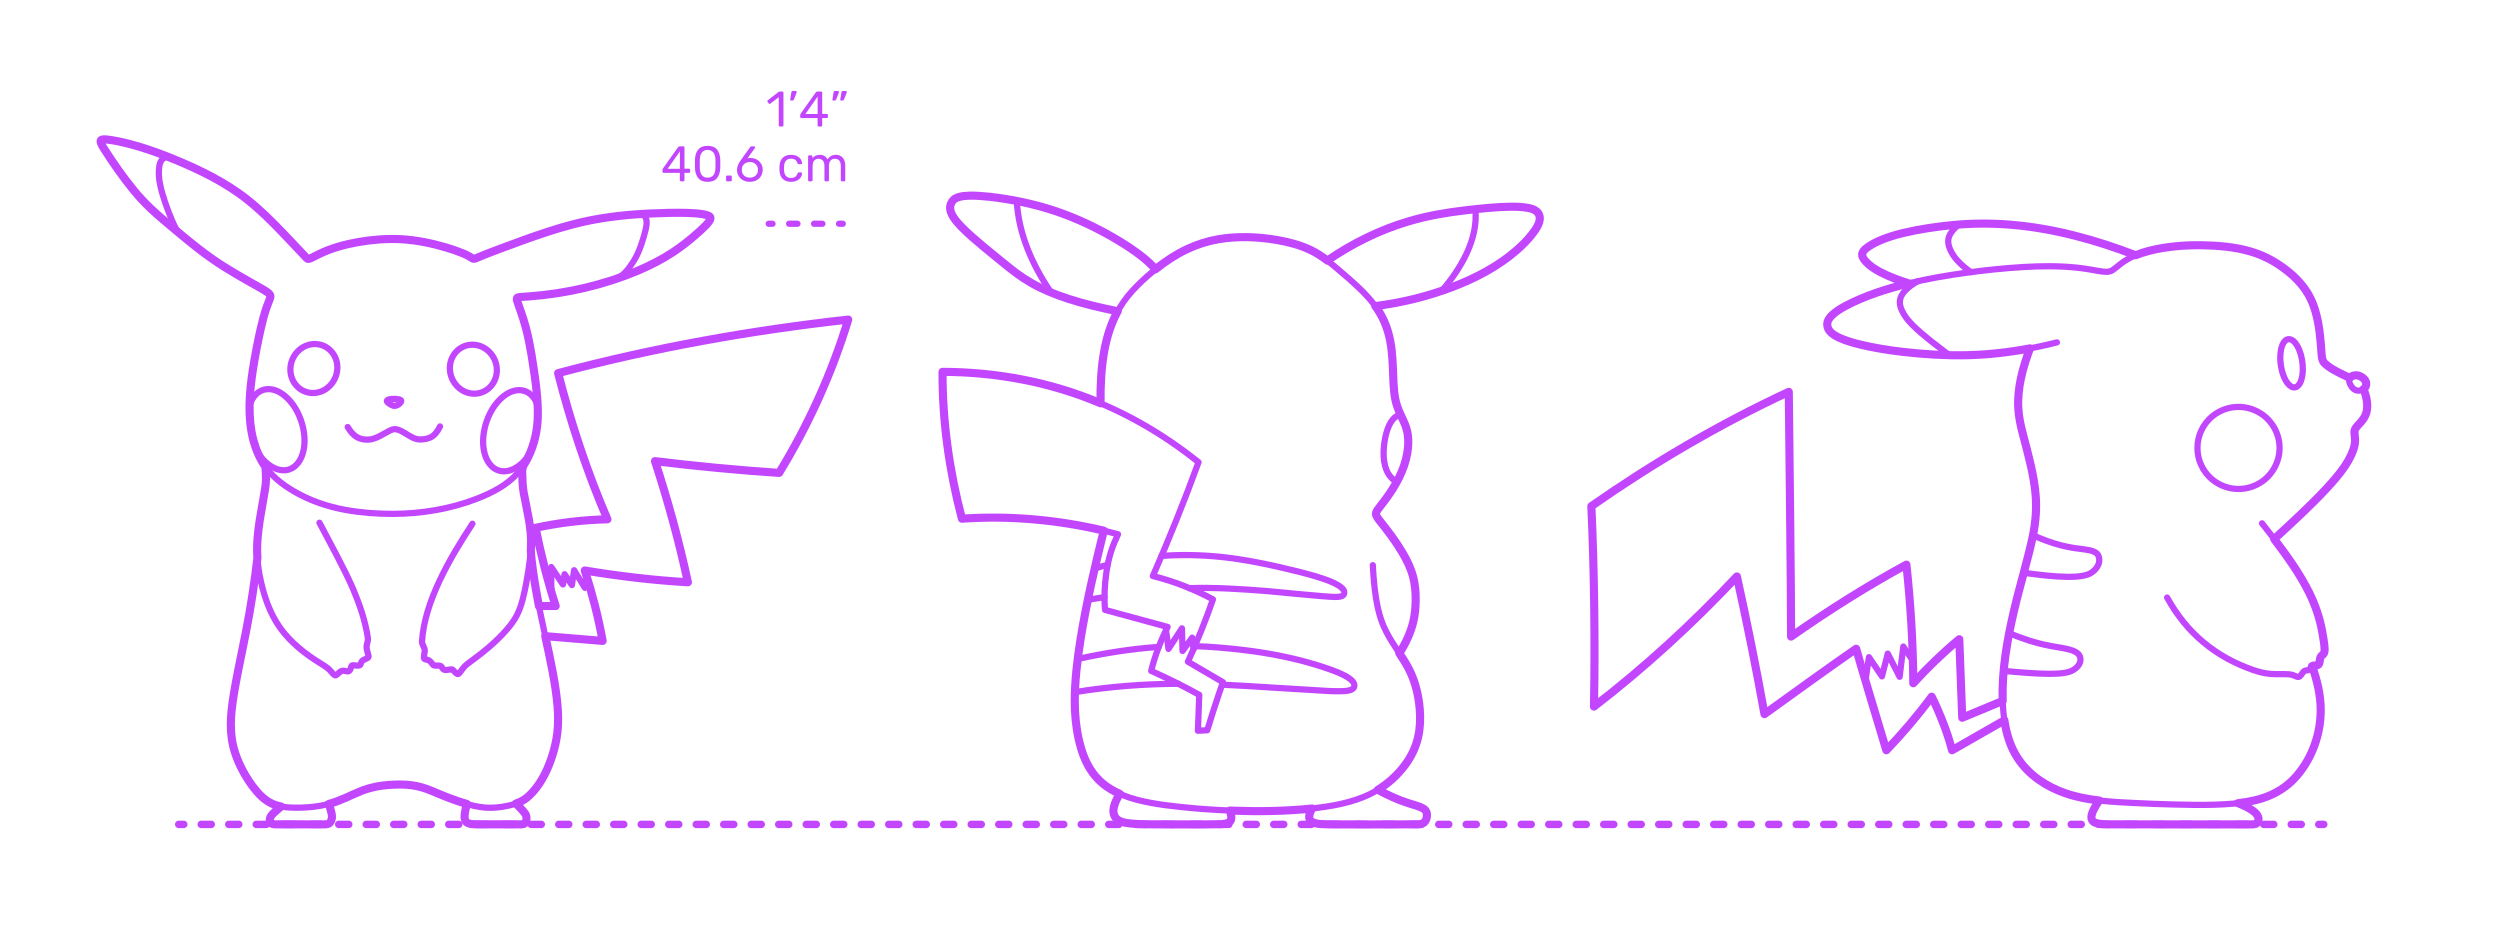 <?xml version="1.0" encoding="utf-8"?>
<!-- Generator: Adobe Illustrator 25.2.1, SVG Export Plug-In . SVG Version: 6.00 Build 0)  -->
<!DOCTYPE svg PUBLIC "-//W3C//DTD SVG 1.1//EN" "http://www.w3.org/Graphics/SVG/1.1/DTD/svg11.dtd">
<svg version="1.1" xmlns:x="http://ns.adobe.com/Extensibility/1.0/" xmlns:i="http://ns.adobe.com/AdobeIllustrator/10.0/" xmlns:graph="http://ns.adobe.com/Graphs/1.0/"
	 xmlns="http://www.w3.org/2000/svg" xmlns:xlink="http://www.w3.org/1999/xlink" x="0px" y="0px" width="1000px" height="375px"
	 viewBox="0 0 1000 375" enable-background="new 0 0 1000 375" xml:space="preserve">
<g id="FILL-BACKGROUND">
	<rect x="0" y="0" fill="#FFFFFF" width="1000" height="375"/>
</g>
<g id="N-TEXT">
</g>
<g id="N-DIMENSIONS">
	<g>
		<path fill="#C346FF" d="M311.62,50.479c-0.08-0.088-0.12-0.197-0.12-0.33V38.867l-3.36,2.58c-0.094,0.08-0.194,0.121-0.3,0.121
			c-0.12,0-0.233-0.066-0.34-0.201l-0.48-0.619c-0.067-0.094-0.1-0.187-0.1-0.28c0-0.146,0.066-0.267,0.2-0.36l4.34-3.359
			c0.146-0.094,0.32-0.141,0.52-0.141h0.94c0.133,0,0.243,0.044,0.33,0.131c0.086,0.086,0.13,0.196,0.13,0.33v13.08
			c0,0.133-0.043,0.242-0.13,0.33c-0.087,0.086-0.197,0.129-0.33,0.129h-0.98C311.807,50.607,311.7,50.564,311.62,50.479z"/>
		<path fill="#C346FF" d="M316.14,40.098c-0.054-0.072-0.074-0.176-0.06-0.31l0.44-2.8c0.053-0.387,0.24-0.58,0.56-0.58h1.28
			c0.093,0,0.17,0.033,0.23,0.1s0.09,0.146,0.09,0.24c0,0.133-0.02,0.24-0.06,0.32l-1.04,2.699c-0.067,0.146-0.14,0.258-0.22,0.33
			c-0.08,0.074-0.2,0.11-0.36,0.11h-0.62C316.272,40.208,316.192,40.172,316.14,40.098z"/>
		<path fill="#C346FF" d="M327.169,50.479c-0.087-0.088-0.13-0.197-0.13-0.33v-2.92h-6.5c-0.133,0-0.244-0.044-0.33-0.131
			c-0.087-0.086-0.13-0.196-0.13-0.33v-0.74c0-0.186,0.073-0.387,0.22-0.6l6.02-8.48c0.067-0.105,0.167-0.189,0.3-0.25
			c0.133-0.06,0.28-0.09,0.44-0.09h1.36c0.146,0,0.26,0.041,0.34,0.121c0.08,0.08,0.12,0.193,0.12,0.34v8.479h1.82
			c0.133,0,0.243,0.044,0.33,0.13c0.087,0.087,0.13,0.197,0.13,0.33v0.76c0,0.134-0.043,0.244-0.13,0.33
			c-0.087,0.087-0.197,0.131-0.33,0.131h-1.82v2.92c0,0.133-0.043,0.242-0.13,0.33c-0.087,0.086-0.197,0.129-0.33,0.129h-0.92
			C327.366,50.607,327.256,50.564,327.169,50.479z M322.16,45.588h4.9v-6.96L322.16,45.588z"/>
		<path fill="#C346FF" d="M333.029,40.088c-0.06-0.08-0.077-0.18-0.05-0.3l0.44-2.8c0.053-0.387,0.24-0.58,0.56-0.58h1.28
			c0.093,0,0.17,0.033,0.23,0.1s0.09,0.146,0.09,0.24c0,0.133-0.02,0.24-0.06,0.32l-1.04,2.699c-0.067,0.146-0.14,0.258-0.22,0.33
			c-0.08,0.074-0.2,0.11-0.36,0.11h-0.62C333.172,40.208,333.089,40.168,333.029,40.088z M336.169,40.088
			c-0.06-0.08-0.077-0.18-0.05-0.3l0.44-2.8c0.053-0.387,0.24-0.58,0.56-0.58h1.28c0.093,0,0.17,0.033,0.23,0.1
			s0.09,0.146,0.09,0.24c0,0.133-0.02,0.24-0.06,0.32l-1.04,2.699c-0.067,0.146-0.14,0.258-0.22,0.33
			c-0.08,0.074-0.2,0.11-0.36,0.11h-0.62C336.312,40.208,336.229,40.168,336.169,40.088z"/>
		<path fill="#C346FF" d="M272.07,72.4c-0.087-0.088-0.13-0.197-0.13-0.33v-2.92h-6.5c-0.133,0-0.244-0.044-0.33-0.131
			c-0.087-0.086-0.13-0.196-0.13-0.33v-0.74c0-0.186,0.073-0.387,0.22-0.6l6.02-8.48c0.067-0.105,0.167-0.189,0.3-0.25
			c0.133-0.06,0.28-0.09,0.44-0.09h1.36c0.146,0,0.26,0.041,0.34,0.121c0.08,0.08,0.12,0.193,0.12,0.34v8.479h1.82
			c0.133,0,0.243,0.044,0.33,0.13c0.087,0.087,0.13,0.197,0.13,0.33v0.76c0,0.134-0.043,0.244-0.13,0.33
			c-0.087,0.087-0.197,0.131-0.33,0.131h-1.82v2.92c0,0.133-0.043,0.242-0.13,0.33c-0.087,0.086-0.197,0.129-0.33,0.129h-0.92
			C272.267,72.529,272.156,72.486,272.07,72.4z M267.06,67.51h4.9v-6.96L267.06,67.51z"/>
		<path fill="#C346FF" d="M279.27,71.22c-0.793-1.007-1.217-2.323-1.27-3.95l-0.02-1.72l0.02-1.78c0.04-1.613,0.463-2.923,1.27-3.93
			s2.063-1.51,3.77-1.51c1.72,0,2.983,0.503,3.79,1.51s1.23,2.316,1.27,3.93c0.013,0.373,0.02,0.967,0.02,1.78
			c0,0.786-0.007,1.36-0.02,1.72c-0.053,1.627-0.477,2.943-1.27,3.95s-2.057,1.511-3.79,1.511
			C281.32,72.73,280.063,72.227,279.27,71.22z M285.36,70.05c0.52-0.681,0.793-1.64,0.82-2.88c0.013-0.387,0.02-0.939,0.02-1.66
			c0-0.732-0.007-1.279-0.02-1.641c-0.027-1.227-0.303-2.183-0.83-2.869c-0.527-0.688-1.297-1.03-2.31-1.03s-1.78,0.343-2.3,1.03
			c-0.52,0.687-0.793,1.643-0.82,2.869l-0.02,1.641l0.02,1.66c0.026,1.24,0.3,2.199,0.82,2.88s1.287,1.021,2.3,1.021
			C284.066,71.07,284.84,70.73,285.36,70.05z"/>
		<path fill="#C346FF" d="M290.55,72.4c-0.087-0.088-0.13-0.197-0.13-0.33v-1.381c0-0.133,0.043-0.246,0.13-0.34
			c0.086-0.093,0.196-0.14,0.33-0.14h1.38c0.133,0,0.243,0.047,0.33,0.14c0.087,0.094,0.13,0.207,0.13,0.34v1.381
			c0,0.133-0.043,0.242-0.13,0.33c-0.086,0.086-0.197,0.129-0.33,0.129h-1.38C290.747,72.529,290.637,72.486,290.55,72.4z"/>
		<path fill="#C346FF" d="M297.19,72.08c-0.78-0.434-1.374-1.018-1.78-1.75c-0.407-0.733-0.61-1.533-0.61-2.4
			c0-1.146,0.46-2.373,1.38-3.68l3.82-5.32c0.013-0.014,0.05-0.061,0.11-0.141c0.06-0.079,0.137-0.143,0.23-0.189
			s0.2-0.07,0.32-0.07h0.98c0.12,0,0.217,0.044,0.29,0.131c0.073,0.086,0.11,0.189,0.11,0.31c0,0.067-0.034,0.153-0.1,0.261
			l-2.92,4.079c0.346-0.079,0.733-0.12,1.16-0.12c0.973,0,1.83,0.217,2.57,0.65c0.74,0.434,1.313,1.007,1.72,1.72
			c0.407,0.714,0.61,1.497,0.61,2.351s-0.203,1.649-0.61,2.39c-0.407,0.739-0.997,1.33-1.77,1.771
			c-0.773,0.439-1.687,0.66-2.74,0.66C298.893,72.73,297.97,72.514,297.19,72.08z M301.56,70.71c0.493-0.24,0.886-0.597,1.18-1.07
			c0.293-0.474,0.44-1.043,0.44-1.71c0-0.652-0.15-1.217-0.45-1.689c-0.3-0.474-0.697-0.834-1.19-1.08
			c-0.494-0.247-1.027-0.371-1.6-0.371c-0.574,0-1.107,0.124-1.6,0.371c-0.494,0.246-0.887,0.606-1.18,1.08
			c-0.293,0.473-0.44,1.037-0.44,1.689c0,0.667,0.146,1.236,0.44,1.71s0.687,0.83,1.18,1.07c0.493,0.239,1.026,0.36,1.6,0.36
			C300.526,71.07,301.066,70.949,301.56,70.71z"/>
		<path fill="#C346FF" d="M313.06,71.52c-0.8-0.807-1.22-1.937-1.26-3.39l-0.02-0.8l0.02-0.801c0.04-1.453,0.46-2.582,1.26-3.39
			c0.8-0.807,1.913-1.21,3.34-1.21c0.96,0,1.77,0.17,2.43,0.51c0.66,0.34,1.153,0.764,1.48,1.271s0.503,1.013,0.53,1.521
			c0.013,0.119-0.03,0.227-0.13,0.319c-0.1,0.093-0.21,0.14-0.33,0.14h-0.88c-0.133,0-0.233-0.029-0.3-0.09
			c-0.067-0.061-0.133-0.17-0.2-0.33c-0.24-0.652-0.57-1.116-0.99-1.39s-0.95-0.41-1.59-0.41c-0.84,0-1.507,0.261-2,0.78
			c-0.494,0.52-0.76,1.312-0.8,2.38l-0.02,0.7l0.02,0.699c0.04,1.067,0.307,1.86,0.8,2.381c0.493,0.52,1.16,0.779,2,0.779
			c0.653,0,1.187-0.137,1.6-0.41c0.414-0.272,0.74-0.736,0.98-1.39c0.067-0.159,0.133-0.271,0.2-0.33
			c0.066-0.06,0.167-0.09,0.3-0.09h0.88c0.12,0,0.23,0.047,0.33,0.14c0.1,0.094,0.143,0.2,0.13,0.32
			c-0.027,0.494-0.204,0.994-0.53,1.5c-0.327,0.507-0.82,0.934-1.48,1.28c-0.66,0.347-1.47,0.521-2.43,0.521
			C314.973,72.73,313.86,72.326,313.06,71.52z"/>
		<path fill="#C346FF" d="M323.369,72.4c-0.087-0.088-0.13-0.197-0.13-0.33v-9.48c0-0.133,0.043-0.243,0.13-0.33
			c0.087-0.086,0.197-0.13,0.33-0.13h0.84c0.133,0,0.24,0.044,0.32,0.13c0.08,0.087,0.12,0.197,0.12,0.33v0.68
			c0.72-0.893,1.693-1.34,2.92-1.34c1.466,0,2.506,0.613,3.12,1.84c0.32-0.56,0.777-1.006,1.37-1.34c0.593-0.333,1.257-0.5,1.99-0.5
			c1.093,0,1.986,0.373,2.68,1.12s1.04,1.827,1.04,3.239v5.781c0,0.133-0.043,0.242-0.13,0.33c-0.087,0.086-0.197,0.129-0.33,0.129
			h-0.86c-0.133,0-0.244-0.043-0.33-0.129c-0.087-0.088-0.13-0.197-0.13-0.33V66.47c0-1.066-0.22-1.83-0.66-2.29
			s-1.02-0.689-1.74-0.689c-0.64,0-1.19,0.236-1.65,0.709c-0.46,0.475-0.69,1.23-0.69,2.271v5.601c0,0.133-0.043,0.242-0.13,0.33
			c-0.087,0.086-0.197,0.129-0.33,0.129h-0.88c-0.133,0-0.244-0.043-0.33-0.129c-0.087-0.088-0.13-0.197-0.13-0.33V66.47
			c0-1.054-0.23-1.813-0.69-2.28s-1.03-0.699-1.71-0.699c-0.64,0-1.19,0.232-1.65,0.699c-0.46,0.467-0.69,1.221-0.69,2.26v5.621
			c0,0.133-0.043,0.242-0.13,0.33c-0.087,0.086-0.197,0.129-0.33,0.129h-0.88C323.566,72.529,323.456,72.486,323.369,72.4z"/>
	</g>
</g>
<g id="_x32_D_x24_AG-DIAGRAM">
	<g id="POLYLINE_1249_">
		<g>
			<g>
				
					<line fill="none" stroke="#C346FF" stroke-width="3" stroke-linecap="round" stroke-linejoin="round" x1="71.5" y1="329.757" x2="73.5" y2="329.757"/>
				
					<line fill="none" stroke="#C346FF" stroke-width="3" stroke-linecap="round" stroke-linejoin="round" stroke-dasharray="4,7" x1="80.5" y1="329.757" x2="924" y2="329.757"/>
				
					<line fill="none" stroke="#C346FF" stroke-width="3" stroke-linecap="round" stroke-linejoin="round" x1="927.5" y1="329.757" x2="929.5" y2="329.757"/>
			</g>
		</g>
	</g>
</g>
<g id="_x32_D_x24_AG-GUIDES">
	<g id="POLYLINE_3720_">
		<g>
			<g>
				
					<line fill="none" stroke="#C346FF" stroke-width="2.5" stroke-linecap="round" stroke-linejoin="round" x1="307.5" y1="89.5" x2="309" y2="89.5"/>
				
					<line fill="none" stroke="#C346FF" stroke-width="2.5" stroke-linecap="round" stroke-linejoin="round" stroke-dasharray="3.326,6.652" x1="315.652" y1="89.5" x2="332.284" y2="89.5"/>
				
					<line fill="none" stroke="#C346FF" stroke-width="2.5" stroke-linecap="round" stroke-linejoin="round" x1="335.61" y1="89.5" x2="337.11" y2="89.5"/>
			</g>
		</g>
	</g>
</g>
<g id="_x32_D_x24_AG-DETAILS-DIAGRAM">
</g>
<g id="_x32_D_x24_AG-DETAILS">
</g>
<g id="_x32_D_x24_AG-POP-CULTURE">
	<g id="POLYLINE_1199_">
		
			<path fill="none" stroke="#C346FF" stroke-width="2.5" stroke-linecap="round" stroke-linejoin="round" stroke-miterlimit="10" d="
			M945.375,155.673c0.72,1.45,1.119,3.051,1.356,4.646c0.214,1.531,0.254,3.121-0.152,4.624c-0.209,0.781-0.539,1.531-0.964,2.218
			c-0.67,1.103-1.717,2.167-2.579,3.128c-0.456,0.525-0.941,1.074-1.142,1.753c-0.165,0.55-0.117,1.139-0.059,1.703
			c0.074,0.707,0.216,1.608,0.206,2.31c0.002,0.616-0.06,1.239-0.172,1.845c-0.256,1.379-0.752,2.712-1.331,3.986
			c-0.726,1.584-1.605,3.128-2.578,4.572c-2.16,3.19-4.774,6.16-7.385,8.986c-6.224,6.701-14.109,13.955-20.886,20.166"/>
	</g>
	<g id="POLYLINE_1198_">
		
			<path fill="none" stroke="#C346FF" stroke-width="2.5" stroke-linecap="round" stroke-linejoin="round" stroke-miterlimit="10" d="
			M822.756,136.958c-9.013,2.291-18.315,3.95-27.588,4.691c-8.068,0.664-16.355,0.585-24.429,0.001
			c-9.633-0.728-19.422-1.894-28.775-4.374c-2.308-0.642-4.65-1.37-6.802-2.434c-1.118-0.565-2.221-1.232-3.074-2.162
			c-0.814-0.878-1.299-2.065-1.177-3.271c0.081-0.828,0.459-1.6,0.951-2.261c0.682-0.915,1.563-1.673,2.473-2.355
			c1.417-1.052,2.999-1.957,4.56-2.779c2.632-1.372,5.428-2.575,8.197-3.642c14.433-5.495,29.906-8.149,45.183-10.017
			c7.335-0.861,15.036-1.547,22.417-1.789c6.996-0.211,14.174,0.021,21.084,1.188c1.303,0.209,5.14,0.962,6.536,0.976
			c0.534,0.015,1.08-0.021,1.596-0.17c0.43-0.121,0.835-0.322,1.211-0.561c1.209-0.816,1.671-1.301,2.708-2.109
			c1.433-1.138,2.987-2.161,4.627-2.976c2.198-1.095,4.568-1.887,6.937-2.519c7.517-1.958,15.409-2.457,23.153-2.264
			c5.869,0.198,11.827,0.769,17.485,2.404c3.871,1.119,7.6,2.807,10.982,4.999c5.347,3.478,10.291,7.96,13.148,13.748
			c2.521,5.175,3.47,10.975,4.034,16.657c0.186,1.693,0.334,5.149,0.562,6.839c0.053,0.361,0.13,0.735,0.24,1.083
			c0.112,0.355,0.27,0.701,0.483,1.008c0.236,0.343,0.54,0.635,0.856,0.903c1.524,1.287,3.284,2.294,5.056,3.199l4.515,2.231"/>
	</g>
	<g id="POLYLINE_1197_">
		
			<polyline fill="none" stroke="#C346FF" stroke-width="2.5" stroke-linecap="round" stroke-linejoin="round" stroke-miterlimit="10" points="
			746.176,272.322 747.577,262.864 752.781,270.556 755.1,261.449 759.851,270.726 761.322,258.621 765.182,264.345 		"/>
	</g>
	<g id="POLYLINE_1196_">
		
			<path fill="none" stroke="#C346FF" stroke-width="2.5" stroke-linecap="round" stroke-linejoin="round" stroke-miterlimit="10" d="
			M801.753,288.129l-20.926,11.972c-0.915-3.547-2.103-7.183-3.428-10.599c-1.392-3.599-2.99-7.374-4.719-10.82
			c-5.487,7.429-11.736,14.76-18.134,21.419c-2.91-9.284-9.315-31.059-12.089-40.604c-8.509,5.846-28.122,19.956-36.661,26.149
			c-3.07-17.28-7.244-37.899-11.038-55.058c-17.574,18.717-36.808,36.372-57.16,52.036c0.486-25.123,0.106-55.061-1.051-80.156
			c24.877-17.372,51.454-32.937,78.973-45.728l0.92,97.895c14.623-10.274,30.415-20.255,46.122-28.777
			c1.685,15.521,2.679,31.828,2.759,47.436c5.694-6.222,11.894-12.23,18.396-17.608l1.183,31.405l16.175-6.714"/>
	</g>
	<g id="POLYLINE_1195_">
		
			<path fill="none" stroke="#C346FF" stroke-width="2.5" stroke-linecap="round" stroke-linejoin="round" stroke-miterlimit="10" d="
			M839.672,320.195c-0.78,1.149-1.554,2.36-2.171,3.604c-0.341,0.697-0.653,1.425-0.826,2.183c-0.112,0.504-0.165,1.036-0.043,1.543
			c0.087,0.369,0.282,0.71,0.553,0.974c0.5,0.489,1.182,0.735,1.852,0.889c1.398,0.303,2.884,0.316,4.31,0.352
			c0,0,56.254,0.017,56.254,0.017c0.258-0.008,0.951,0.004,1.196-0.008c0.501-0.018,1.021-0.028,1.5-0.191
			c0.317-0.107,0.585-0.32,0.755-0.61c0.259-0.451,0.399-0.981,0.365-1.503c-0.03-0.455-0.199-0.892-0.435-1.279
			c-0.541-0.872-1.358-1.535-2.191-2.114c-1.712-1.161-3.638-2.018-5.553-2.786"/>
	</g>
	<g id="POLYLINE_1194_">
		
			<path fill="none" stroke="#C346FF" stroke-width="2.5" stroke-linecap="round" stroke-linejoin="round" stroke-miterlimit="10" d="
			M801.465,268.343c6.047,0.57,12.501,1.167,18.567,1.184c2.15-0.016,4.362-0.072,6.473-0.503c1.37-0.278,2.667-0.793,3.753-1.69
			c0.772-0.629,1.427-1.44,1.737-2.396c0.211-0.648,0.25-1.359,0.065-2.017c-0.165-0.605-0.524-1.147-0.995-1.558
			c-0.539-0.474-1.192-0.801-1.855-1.065c-2.414-0.958-6.214-1.384-8.78-1.87c-5.754-1.049-11.376-2.907-16.768-5.153"/>
	</g>
	<g id="POLYLINE_1193_">
		
			<path fill="none" stroke="#C346FF" stroke-width="2.5" stroke-linecap="round" stroke-linejoin="round" stroke-miterlimit="10" d="
			M809.502,229.109c5.713,0.784,11.69,1.545,17.451,1.629c2.371,0.011,4.793-0.048,7.104-0.62c0.984-0.252,1.953-0.628,2.782-1.225
			c1.105-0.821,2.079-1.905,2.568-3.208c0.321-0.857,0.388-1.807,0.183-2.699c-0.125-0.578-0.379-1.14-0.81-1.553
			c-0.419-0.411-0.953-0.685-1.496-0.894c-0.992-0.374-2.059-0.564-3.105-0.718c-3.139-0.383-6.545-0.836-9.594-1.64
			c-3.89-0.987-7.728-2.423-11.383-4.075"/>
	</g>
	<g id="POLYLINE_1192_">
		
			<path fill="none" stroke="#C346FF" stroke-width="2.5" stroke-linecap="round" stroke-linejoin="round" stroke-miterlimit="10" d="
			M811.99,139.357c-2.815,7.545-5.078,15.552-4.678,23.676c0.103,2.132,0.406,4.297,0.837,6.388
			c0.519,2.581,2.481,9.78,3.174,12.488c2.083,8.348,3.781,17.021,2.857,25.652c-0.294,2.986-0.842,6.062-1.487,8.995
			c-1.358,6.186-4.992,18.969-6.469,25.151c-3.439,14.287-6.25,29.143-4.795,43.881c0.469,4.364,1.364,8.741,3.068,12.801
			c1.167,2.778,2.762,5.397,4.697,7.707c5.072,6.074,12.323,9.988,19.865,12.108c4.612,1.303,9.463,1.943,14.231,2.35
			c5.29,0.503,12.914,0.708,18.273,0.995c10.295,0.31,21.527,0.799,31.772-0.088c5.11-0.468,10.286-1.345,15-3.448
			c2.714-1.207,5.265-2.812,7.493-4.779c3.289-2.894,5.901-6.524,7.911-10.401c3.23-6.266,4.806-13.395,4.518-20.439
			c-0.229-5.457-1.599-10.834-3.416-15.964"/>
	</g>
	<g id="POLYLINE_1191_">
		
			<path fill="none" stroke="#C346FF" stroke-width="2.5" stroke-linecap="round" stroke-linejoin="round" stroke-miterlimit="10" d="
			M767.064,112.497c-1.73,1.021-3.435,2.159-4.848,3.596c-1.251,1.269-2.266,2.901-2.277,4.732c-0.02,1.164,0.333,2.303,0.809,3.354
			c0.996,2.228,2.586,4.136,4.294,5.857c4.362,4.332,9.801,8.321,14.704,12.048"/>
	</g>
	<g id="POLYLINE_1190_">
		
			<path fill="none" stroke="#C346FF" stroke-width="2.5" stroke-linecap="round" stroke-linejoin="round" stroke-miterlimit="10" d="
			M783.47,89.819c-1.115,0.968-2.194,2.016-3.026,3.243c-0.563,0.835-0.997,1.78-1.122,2.786c-0.168,1.271,0.175,2.545,0.644,3.717
			c0.679,1.698,1.735,3.228,2.951,4.585c1.592,1.773,3.471,3.311,5.401,4.702"/>
	</g>
	<g id="POLYLINE_1189_">
		
			<path fill="none" stroke="#C346FF" stroke-width="2.5" stroke-linecap="round" stroke-linejoin="round" stroke-miterlimit="10" d="
			M854.252,102.097c-15.422-5.948-31.648-10.476-48.136-12.048c-8.239-0.792-16.701-0.816-24.941-0.035
			c-6.31,0.62-12.792,1.554-18.975,2.967c-3.787,0.889-7.604,1.984-11.139,3.624c-1.673,0.8-3.353,1.7-4.786,2.886
			c-0.658,0.569-1.317,1.282-1.4,2.187c-0.083,1.044,0.6,1.965,1.24,2.724c1.608,1.852,3.715,3.201,5.856,4.357
			c3.623,1.917,7.545,3.338,11.442,4.589"/>
	</g>
	<g id="POLYLINE_1188_">
		
			<path fill="none" stroke="#C346FF" stroke-width="2.5" stroke-linecap="round" stroke-linejoin="round" stroke-miterlimit="10" d="
			M866.844,239.014c7.84,14.229,19.207,23.674,34.517,29.021c2.211,0.746,4.517,1.34,6.848,1.528
			c2.348,0.201,5.148-0.032,7.495,0.172c0.746,0.066,1.48,0.256,2.163,0.563c0.443,0.177,1.013,0.514,1.506,0.482
			c0.187-0.013,0.362-0.097,0.508-0.212c0.251-0.196,0.449-0.454,0.639-0.707c0.359-0.469,0.735-1.136,1.238-1.461
			c0.242-0.153,0.529-0.216,0.811-0.24l0.364-0.03c0.201-0.019,0.409-0.055,0.581-0.167c0.3-0.203,0.5-0.59,0.706-0.881
			c0.183-0.266,0.393-0.532,0.682-0.688c0.265-0.142,0.574-0.167,0.869-0.181c0.513-0.03,1.164,0.036,1.579-0.321
			c0.117-0.103,0.201-0.239,0.265-0.38c0.126-0.284,0.188-0.596,0.243-0.9c0.102-0.559,0.157-1.314,0.403-1.827
			c0.115-0.236,0.298-0.432,0.495-0.601c0.248-0.21,0.534-0.433,0.712-0.706c0.152-0.226,0.246-0.488,0.297-0.755
			c0.091-0.478,0.086-0.975,0.066-1.46c-0.129-2.159-0.575-4.429-0.938-6.563c-1.417-8.168-4.873-15.863-9.249-22.86
			c-4.412-7.076-9.672-13.965-14.838-20.509"/>
	</g>
	<g id="POLYLINE_1187_">
		
			<path fill="none" stroke="#C346FF" stroke-width="2.5" stroke-linecap="round" stroke-linejoin="round" stroke-miterlimit="10" d="
			M945.841,155.268c-0.372,0.409-0.871,0.688-1.396,0.848c-0.522,0.157-1.083,0.206-1.62,0.105
			c-0.916-0.166-1.669-0.804-2.196-1.546c-0.428-0.605-0.771-1.288-0.927-2.016c-0.069-0.339-0.087-0.698,0.009-1.034
			c0.075-0.266,0.226-0.508,0.423-0.7c0.288-0.281,0.654-0.474,1.031-0.607c0.587-0.204,1.227-0.256,1.84-0.155
			c0.668,0.11,1.298,0.404,1.852,0.789c0.516,0.363,0.983,0.817,1.296,1.368c0.251,0.442,0.373,0.959,0.33,1.466
			C946.44,154.332,946.21,154.862,945.841,155.268z"/>
	</g>
	<g id="POLYLINE_1186_">
		
			<path fill="none" stroke="#C346FF" stroke-width="2.5" stroke-linecap="round" stroke-linejoin="round" stroke-miterlimit="10" d="
			M921.062,145.933c-0.227-2.643-0.858-5.312-2.182-7.63c-0.431-0.73-0.944-1.43-1.605-1.967c-0.39-0.314-0.843-0.57-1.341-0.658
			c-0.437-0.081-0.899-0.008-1.291,0.2c-0.469,0.245-0.839,0.643-1.131,1.077c-0.585,0.884-0.903,1.92-1.111,2.952
			c-0.345,1.78-0.353,3.62-0.161,5.419c0.23,2.049,0.724,4.091,1.591,5.967c0.483,1.022,1.08,2.022,1.917,2.794
			c0.428,0.389,0.936,0.72,1.51,0.836c0.48,0.101,0.991,0.015,1.415-0.231c0.693-0.4,1.153-1.098,1.487-1.807
			c0.409-0.884,0.643-1.845,0.789-2.805C921.15,148.712,921.169,147.31,921.062,145.933z"/>
	</g>
	<g id="POLYLINE_1185_">
		
			<path fill="none" stroke="#C346FF" stroke-width="2.5" stroke-linecap="round" stroke-linejoin="round" stroke-miterlimit="10" d="
			M911.818,179.177c0.021-5.492-2.831-10.762-7.44-13.749c-8.433-5.493-19.759-2.202-23.935,6.956
			c-1.954,4.251-1.955,9.334,0,13.585c4.175,9.158,15.502,12.449,23.935,6.956C908.987,189.939,911.839,184.67,911.818,179.177z"/>
	</g>
	<g id="POLYLINE_1184_">
		
			<path fill="none" stroke="#C346FF" stroke-width="2.5" stroke-linecap="round" stroke-linejoin="round" stroke-miterlimit="10" d="
			M443.076,225.907c-1.641,0.422-3.585,0.967-5.206,1.459"/>
	</g>
	<g id="POLYLINE_1183_">
		
			<path fill="none" stroke="#C346FF" stroke-width="2.5" stroke-linecap="round" stroke-linejoin="round" stroke-miterlimit="10" d="
			M475.743,235.248c10.292-0.315,21.062,0.37,31.326,1.204c4.456,0.351,22.948,2.312,27.059,2.333
			c0.745-0.005,1.507-0.03,2.232-0.214c0.346-0.092,0.694-0.237,0.946-0.499c0.24-0.25,0.372-0.59,0.415-0.931
			c0.089-0.759-0.415-1.421-0.937-1.915c-0.936-0.863-2.076-1.482-3.214-2.038c-2.211-1.048-4.63-1.832-6.969-2.551
			c-4.812-1.458-10.522-2.8-15.445-3.938c-7.543-1.719-15.482-3.216-23.178-3.973c-7.718-0.778-15.614-0.93-23.351-0.353"/>
	</g>
	<g id="POLYLINE_1182_">
		
			<line fill="none" stroke="#C346FF" stroke-width="2.5" stroke-linecap="round" stroke-linejoin="round" stroke-miterlimit="10" x1="435.127" y1="239.92" x2="441.803" y2="238.848"/>
	</g>
	<g id="POLYLINE_1181_">
		
			<path fill="none" stroke="#C346FF" stroke-width="2.5" stroke-linecap="round" stroke-linejoin="round" stroke-miterlimit="10" d="
			M488.841,273.879c5.812,0.189,36.071,2.191,42.363,2.511c1.703,0.071,3.627,0.146,5.324,0.099
			c1.189-0.042,2.411-0.099,3.556-0.446c0.439-0.141,0.88-0.335,1.209-0.668c0.229-0.23,0.378-0.535,0.426-0.856
			c0.194-1.229-0.775-2.228-1.669-2.923c-0.846-0.652-1.802-1.18-2.757-1.654c-1.82-0.894-3.811-1.657-5.721-2.342
			c-10.962-3.817-22.479-6.188-33.991-7.575c-6.363-0.749-13.248-1.398-19.648-1.553"/>
	</g>
	<g id="POLYLINE_1180_">
		
			<path fill="none" stroke="#C346FF" stroke-width="2.5" stroke-linecap="round" stroke-linejoin="round" stroke-miterlimit="10" d="
			M429.96,276.863c13.584-2.243,27.582-3.288,41.349-3.354"/>
	</g>
	<g id="POLYLINE_1179_">
		
			<path fill="none" stroke="#C346FF" stroke-width="2.5" stroke-linecap="round" stroke-linejoin="round" stroke-miterlimit="10" d="
			M463.496,258.77c-10.85,0.709-21.793,2.504-32.415,4.825"/>
	</g>
	<g id="POLYLINE_1178_">
		
			<path fill="none" stroke="#C346FF" stroke-width="2.5" stroke-linecap="round" stroke-linejoin="round" stroke-miterlimit="10" d="
			M524.841,323.392c-0.463,0.828-0.893,1.701-1.09,2.634c-0.099,0.49-0.127,1.01,0.025,1.491c0.182,0.599,0.654,1.04,1.199,1.32
			c0.876,0.445,1.86,0.642,2.83,0.752c2.241,0.321,36.244,0.127,39.18,0.141c0.885-0.049,1.849-0.113,2.578-0.672
			c0.672-0.535,1.01-1.386,1.153-2.212c0.144-0.906,0.081-1.931-0.511-2.674c-0.286-0.359-0.665-0.634-1.06-0.862
			c-1.537-0.86-3.883-1.417-5.567-1.969c-4.294-1.36-8.476-3.295-12.445-5.418"/>
	</g>
	<g id="POLYLINE_1177_">
		
			<path fill="none" stroke="#C346FF" stroke-width="2.5" stroke-linecap="round" stroke-linejoin="round" stroke-miterlimit="10" d="
			M447.893,317.538c-1.021,1.707-1.987,3.516-2.394,5.479c-0.158,0.798-0.203,1.632-0.023,2.429c0.176,0.777,0.568,1.51,1.133,2.073
			c0.566,0.566,1.297,0.937,2.049,1.193c1.208,0.406,2.497,0.576,3.76,0.706c1.907,0.187,4.043,0.248,5.965,0.291
			c4.336,0.028,25.52,0.132,30.011-0.044c0.986-0.078,2.018-0.156,2.924-0.586c0.514-0.249,0.926-0.667,1.09-1.229
			c0.129-0.425,0.132-0.878,0.087-1.316c-0.084-0.786-0.317-1.56-0.568-2.308"/>
	</g>
	<g id="POLYLINE_1176_">
		
			<path fill="none" stroke="#C346FF" stroke-width="2.5" stroke-linecap="round" stroke-linejoin="round" stroke-miterlimit="10" d="
			M440.219,161.313c-0.078-6.029,0.156-12.152,1.02-18.124c0.79-5.411,2.122-10.824,4.393-15.813
			c1.451-3.194,3.324-6.235,5.53-8.962c2.39-2.969,5.214-5.66,8.058-8.19c4.38-3.858,9.18-7.354,14.407-9.975
			c4.319-2.175,8.966-3.748,13.736-4.561c7.092-1.199,14.409-1.023,21.512-0.001c4.668,0.707,9.367,1.759,13.734,3.584
			c1.724,0.725,3.406,1.598,4.988,2.596c1.965,1.229,3.86,2.728,5.643,4.209c4.394,3.736,9.295,7.764,13.219,11.983
			c2.219,2.38,4.299,4.96,5.882,7.812c2.96,5.226,4.182,11.244,4.589,17.185c0.336,4.483,0.29,10.131,0.849,14.588
			c0.2,1.576,0.528,3.16,1.031,4.668c1.016,3.187,2.925,6.183,3.846,9.402c0.384,1.355,0.576,2.769,0.63,4.175
			c0.279,9.047-4.224,17.439-9.539,24.474c-0.494,0.653-2.345,2.985-2.762,3.622c-0.142,0.213-0.28,0.436-0.389,0.668
			c-0.115,0.244-0.2,0.506-0.213,0.777c-0.02,0.344,0.08,0.683,0.226,0.992c0.294,0.612,0.726,1.165,1.135,1.704
			c3.281,4.073,6.571,8.404,9.217,12.91c1.805,3.062,3.405,6.309,4.293,9.764c0.789,3.004,1.048,6.145,1.011,9.244
			c-0.026,2.794-0.258,5.624-0.886,8.351c-1.039,4.605-3.119,8.932-5.637,12.905"/>
	</g>
	<g id="POLYLINE_1175_">
		
			<path fill="none" stroke="#C346FF" stroke-width="2.5" stroke-linecap="round" stroke-linejoin="round" stroke-miterlimit="10" d="
			M441.51,212.263c-4.176,16.989-8.38,34.818-10.532,52.174c-1.198,10.082-1.78,20.47,0.338,30.468
			c0.852,4.077,2.11,8.131,4.181,11.763c4.19,7.437,11.173,11.08,19.166,13.217c7.618,2.003,15.77,2.749,23.602,3.485
			c13.469,1.114,27.361,1.492,40.848,0.537c4.915-0.365,10.014-0.93,14.857-1.852c3.977-0.763,7.955-1.809,11.7-3.365
			c4.464-1.84,8.606-4.517,12.088-7.865c3.602-3.467,6.635-7.635,8.398-12.337c1.654-4.412,2.104-9.208,1.809-13.888
			c-0.417-6.734-2.166-13.469-5.669-19.273c-3.298-5.473-7.653-11-9.725-17.103c-1.005-2.872-1.674-5.914-2.161-8.915
			c-0.693-4.338-1.058-8.85-1.279-13.237"/>
	</g>
	<g id="POLYLINE_1174_">
		
			<path fill="none" stroke="#C346FF" stroke-width="2.5" stroke-linecap="round" stroke-linejoin="round" stroke-miterlimit="10" d="
			M560.291,165.982c-3.335,0.296-5.032,4.611-5.799,7.412c-0.562,2.077-0.881,4.241-1.003,6.389
			c-0.111,2.106-0.018,4.251,0.48,6.307c0.346,1.417,0.9,2.801,1.742,3.998c0.775,1.111,1.809,2.043,2.999,2.69"/>
	</g>
	<g id="POLYLINE_1173_">
		
			<path fill="none" stroke="#C346FF" stroke-width="2.5" stroke-linecap="round" stroke-linejoin="round" stroke-miterlimit="10" d="
			M576.723,116.332c7.582-8.81,14.636-20.625,13.42-32.663"/>
	</g>
	<g id="POLYLINE_1172_">
		
			<path fill="none" stroke="#C346FF" stroke-width="2.5" stroke-linecap="round" stroke-linejoin="round" stroke-miterlimit="10" d="
			M550.123,122.432c10.086-1.243,20.091-3.667,29.629-7.174c9.684-3.582,19.104-8.365,26.928-15.179
			c2.122-1.858,4.16-3.894,5.927-6.094c1.008-1.272,1.985-2.616,2.665-4.095c0.561-1.223,0.92-2.676,0.356-3.961
			c-0.252-0.595-0.656-1.126-1.171-1.518c-0.877-0.669-1.965-0.987-3.03-1.212c-2.282-0.45-4.659-0.521-6.98-0.52
			c-6.035,0.052-12.531,0.786-18.537,1.477c-7.39,0.862-14.885,2.153-22.028,4.256c-11.744,3.407-22.866,8.905-32.939,15.812"/>
	</g>
	<g id="POLYLINE_1171_">
		
			<path fill="none" stroke="#C346FF" stroke-width="2.5" stroke-linecap="round" stroke-linejoin="round" stroke-miterlimit="10" d="
			M406.707,80.383c0.715,13.254,6.312,25.786,13.726,36.627"/>
	</g>
	<g id="POLYLINE_1170_">
		
			<path fill="none" stroke="#C346FF" stroke-width="2.5" stroke-linecap="round" stroke-linejoin="round" stroke-miterlimit="10" d="
			M447.081,124.486c-6.647-1.319-13.487-2.924-19.932-5.02c-4.8-1.573-9.573-3.472-13.989-5.931
			c-1.958-1.086-3.902-2.323-5.725-3.625c-2.65-1.853-8.51-6.735-11.117-8.824c-3.651-3.021-7.627-6.288-11.005-9.598
			c-1.206-1.196-2.409-2.461-3.407-3.839c-1.204-1.671-2.357-3.811-1.633-5.905c0.208-0.606,0.525-1.185,0.971-1.649
			c0.455-0.477,1.034-0.823,1.643-1.067c1.239-0.489,2.589-0.644,3.91-0.728c2.44-0.133,4.97,0.03,7.404,0.24
			c9.272,0.912,18.545,2.805,27.406,5.69c9.019,2.973,17.752,7.172,25.887,12.056c3.21,1.946,6.425,4.069,9.373,6.396
			c1.898,1.518,3.777,3.149,5.313,5.041"/>
	</g>
	<g id="POLYLINE_1169_">
		
			<polyline fill="none" stroke="#C346FF" stroke-width="2.5" stroke-linecap="round" stroke-linejoin="round" stroke-miterlimit="10" points="
			466.411,252.025 467.392,259.548 472.773,251.341 473.013,260.389 476.861,255.069 477.403,259.696 		"/>
	</g>
	<g id="POLYLINE_1168_">
		
			<path fill="none" stroke="#C346FF" stroke-width="2.5" stroke-linecap="round" stroke-linejoin="round" stroke-miterlimit="10" d="
			M377.014,148.736c-0.096,19.745,2.726,39.658,7.753,58.737c20.951-1.436,42.163,0.782,62.434,6.23
			c-1.097,2.342-2.134,4.81-2.892,7.283c-0.82,2.657-1.392,5.435-1.789,8.184c-0.688,4.88-0.941,9.88-0.492,14.794l25.002,6.811
			c-2.795,5.583-5.073,11.518-6.552,17.588c6.39,2.878,13.105,6.159,19.221,9.578l-0.532,14.369l3.725-0.213
			c1.336-4.492,3.498-11.053,5.005-15.529l1.301-3.677l-14.028-8.202c3.683-8.028,7.133-16.596,10.012-24.945
			c-7.566-4.063-15.695-7.287-24.04-9.333c6.283-14.251,12.951-30.878,18.27-45.535
			C449.451,160.939,415.357,148.893,377.014,148.736z"/>
	</g>
	<g id="POLYLINE_1167_">
		
			<path fill="none" stroke="#C346FF" stroke-width="2.5" stroke-linecap="round" stroke-linejoin="round" stroke-miterlimit="10" d="
			M158.338,162.264c-0.337,0.077-0.694,0.112-1.035,0.036c-0.445-0.104-0.847-0.394-1.239-0.617
			c-0.333-0.203-0.677-0.414-0.967-0.676c-0.219-0.196-0.481-0.518-0.295-0.817c0.065-0.104,0.165-0.179,0.27-0.238
			c0.194-0.107,0.412-0.167,0.628-0.215c0.522-0.113,1.067-0.154,1.599-0.171c0.661-0.016,1.337,0.011,1.99,0.12
			c0.333,0.063,0.68,0.129,0.972,0.308c0.153,0.097,0.262,0.244,0.24,0.433c-0.035,0.277-0.251,0.545-0.428,0.753
			C159.617,161.701,159.023,162.12,158.338,162.264z"/>
	</g>
	<g id="POLYLINE_1166_">
		
			<path fill="none" stroke="#C346FF" stroke-width="2.5" stroke-linecap="round" stroke-linejoin="round" stroke-miterlimit="10" d="
			M134.946,147.217c0.115-5.152-3.741-9.58-8.997-9.607c-5.463,0.001-9.763,4.733-9.798,10.098
			c-0.015,1.544,0.328,3.095,1.017,4.478c0.683,1.377,1.713,2.587,2.981,3.459c1.195,0.827,2.6,1.35,4.044,1.507
			c1.415,0.158,2.866-0.033,4.199-0.53C132.266,155.19,134.88,151.323,134.946,147.217z"/>
	</g>
	<g id="POLYLINE_1165_">
		
			<path fill="none" stroke="#C346FF" stroke-width="2.5" stroke-linecap="round" stroke-linejoin="round" stroke-miterlimit="10" d="
			M179.944,147.486c-0.115-5.152,3.741-9.58,8.997-9.607c5.463,0.001,9.763,4.733,9.798,10.098c0.015,1.544-0.328,3.095-1.017,4.478
			c-0.683,1.377-1.713,2.587-2.981,3.459c-1.195,0.827-2.6,1.35-4.044,1.507c-1.415,0.158-2.866-0.033-4.199-0.53
			C182.623,155.459,180.01,151.592,179.944,147.486z"/>
	</g>
	<g id="POLYLINE_1164_">
		
			<polyline fill="none" stroke="#C346FF" stroke-width="2.5" stroke-linecap="round" stroke-linejoin="round" stroke-miterlimit="10" points="
			220.517,236.734 220.495,226.813 225.174,233.778 225.83,229.685 228.767,234.028 229.642,228.091 233.954,235.122 
			234.76,230.835 		"/>
	</g>
	<g id="POLYLINE_1163_">
		
			<path fill="none" stroke="#C346FF" stroke-width="2.5" stroke-linecap="round" stroke-linejoin="round" stroke-miterlimit="10" d="
			M218.11,254.462l22.944,1.896c-1.707-9.448-4.165-19.035-7.136-28.16c13.447,2.245,27.631,3.927,41.237,4.706
			c-3.461-16.126-8.02-32.774-13.154-48.45c15.508,1.927,34.051,3.681,49.646,4.706c11.703-19.103,21.125-39.885,27.649-61.32
			c-38.922,4.287-78.196,11.331-116.048,21.417c5.072,19.855,11.629,39.634,19.723,58.467c-9.629,0.209-19.339,1.365-28.751,3.41
			c2.101,10.405,4.803,21.175,8.055,31.279h-6.704"/>
	</g>
	<g id="POLYLINE_1162_">
		
			<path fill="none" stroke="#C346FF" stroke-width="2.5" stroke-linecap="round" stroke-linejoin="round" stroke-miterlimit="10" d="
			M186.732,321.599c-0.365,1.46-0.746,2.976-0.881,4.476c-0.084,0.981-0.02,2.129,0.766,2.827c0.335,0.296,0.761,0.465,1.19,0.573
			c1.007,0.243,2.09,0.245,3.122,0.271c0,0,16.838,0.011,16.838,0.011c0.268-0.003,0.603,0.001,0.868-0.017
			c0.312-0.02,0.63-0.06,0.922-0.176c0.239-0.094,0.455-0.25,0.606-0.458c0.284-0.395,0.391-0.89,0.432-1.367
			c0.036-0.538,0-1.095-0.186-1.606c-0.116-0.305-0.293-0.585-0.482-0.849c-1.008-1.345-2.37-2.647-3.54-3.859"/>
	</g>
	<g id="POLYLINE_1161_">
		
			<path fill="none" stroke="#C346FF" stroke-width="2.5" stroke-linecap="round" stroke-linejoin="round" stroke-miterlimit="10" d="
			M112.431,322.61c-0.766,0.695-2.853,2.402-3.523,3.134c-0.214,0.231-0.413,0.481-0.569,0.755c-0.348,0.615-0.52,1.363-0.352,2.06
			c0.078,0.315,0.247,0.617,0.518,0.803c0.214,0.151,0.469,0.232,0.724,0.284c0.439,0.087,0.9,0.098,1.347,0.107l18.377,0.004
			c0,0,0.769-0.003,0.769-0.003c0.166-0.004,0.375-0.007,0.539-0.018c0.335-0.021,0.677-0.057,0.993-0.174
			c0.244-0.089,0.465-0.236,0.645-0.423c0.558-0.594,0.816-1.422,0.88-2.222c0.051-0.652-0.083-1.306-0.243-1.936l-0.942-3.418"/>
	</g>
	<g id="POLYLINE_1160_">
		
			<path fill="none" stroke="#C346FF" stroke-width="2.5" stroke-linecap="round" stroke-linejoin="round" stroke-miterlimit="10" d="
			M102.964,223.178c-0.74,6.562-1.841,14.311-2.96,20.805c-0.91,5.61-4.157,21.305-5.313,27.145
			c-0.995,5.354-2.04,10.99-2.301,16.427c-0.166,3.459,0.018,6.978,0.768,10.365c0.756,3.459,2.092,6.797,3.72,9.934
			c1.579,3.022,3.445,5.94,5.656,8.539c1.824,2.137,3.974,4.09,6.581,5.211c2.167,0.953,4.552,1.29,6.9,1.409
			c3.108,0.151,6.3,0.044,9.391-0.31c3.81-0.423,7.557-1.329,11.096-2.813c2.801-1.136,6.659-3.097,9.516-4.058
			c2.156-0.736,4.409-1.239,6.665-1.544c4.332-0.538,8.787-0.708,13.11-0.006c2.327,0.381,4.595,1.15,6.775,2.035
			c4.799,2.028,9.955,4.161,14.975,5.51c2.911,0.802,5.934,1.346,8.961,1.279c2.453-0.048,4.929-0.397,7.317-0.954
			c1.695-0.41,3.406-0.914,4.945-1.748c1.357-0.729,2.561-1.728,3.635-2.824c1.234-1.259,2.335-2.663,3.317-4.125
			c2.139-3.189,3.717-6.757,4.942-10.388c0.934-2.795,1.674-5.72,2.103-8.637c0.406-2.743,0.539-5.586,0.457-8.357
			c-0.141-4.78-0.834-9.669-1.632-14.381c-1.869-10.863-5.229-24.234-7.101-35.095c-0.812-4.777-1.623-9.952-2.031-14.778
			c-0.062-0.871-0.131-1.815-0.079-2.691"/>
	</g>
	<g id="POLYLINE_1159_">
		
			<path fill="none" stroke="#C346FF" stroke-width="2.5" stroke-linecap="round" stroke-linejoin="round" stroke-miterlimit="10" d="
			M188.97,209.501c-8.792,13.389-19.242,31.007-20.178,47.261c0.009,0.195,0.043,0.39,0.105,0.576
			c0.224,0.656,0.615,1.41,0.857,2.059c0.074,0.198,0.139,0.405,0.161,0.616c0.021,0.189-0.001,0.381-0.031,0.568
			c-0.127,0.814-0.322,1.699-0.307,2.523c0.008,0.114,0.025,0.232,0.079,0.334c0.061,0.121,0.178,0.199,0.301,0.246
			c0.438,0.149,0.927,0.168,1.406,0.385c0.535,0.229,0.933,0.68,1.286,1.129c0.15,0.189,0.443,0.612,0.615,0.773
			c0.067,0.063,0.143,0.119,0.227,0.158c0.141,0.067,0.299,0.091,0.454,0.104c0.557,0.038,1.27-0.033,1.826,0.018
			c0.116,0.011,0.233,0.03,0.344,0.067c0.141,0.045,0.27,0.127,0.367,0.24c0.107,0.127,0.218,0.321,0.31,0.459
			c0.17,0.251,0.355,0.5,0.585,0.698c0.12,0.103,0.258,0.188,0.41,0.233c0.18,0.055,0.372,0.059,0.558,0.052
			c0.68-0.026,1.648-0.238,2.331-0.257c0.087,0.003,0.175,0.02,0.254,0.059c0.064,0.032,0.122,0.076,0.177,0.123
			c0.382,0.349,0.848,0.909,1.231,1.256c0.188,0.17,0.387,0.344,0.631,0.425c0.1,0.031,0.209,0.039,0.31,0.008
			c0.09-0.028,0.167-0.086,0.237-0.148c0.513-0.513,1.153-1.489,1.621-2.056c0.435-0.557,0.917-1.089,1.461-1.542
			c0.74-0.637,2.364-1.794,3.167-2.394c1.975-1.464,4.144-3.148,5.99-4.762c2.471-2.153,4.882-4.48,7.031-6.957
			c1.53-1.77,2.948-3.679,4.013-5.769c1.992-3.913,2.827-8.36,3.68-12.634c0.641-3.458,1.231-7.228,1.614-10.724
			c0.377-3.369,0.488-6.814,0.121-10.189c-0.426-4.353-1.552-9.378-2.429-13.678c-0.382-1.882-0.665-3.849-0.756-5.769
			c-0.033-0.937-0.142-3.254-0.143-4.182c-0.001-0.372,0.02-0.773,0.071-1.144c0.086-0.641,0.292-1.275,0.658-1.813"/>
	</g>
	<g id="POLYLINE_1158_">
		
			<path fill="none" stroke="#C346FF" stroke-width="2.5" stroke-linecap="round" stroke-linejoin="round" stroke-miterlimit="10" d="
			M106.181,186.733c0.124,1.691,0.264,3.575,0.209,5.262c-0.033,1.199-0.18,2.432-0.365,3.617l-2.083,12.183
			c-0.585,3.767-1.068,7.65-1.094,11.464c-0.033,3.645,0.349,7.336,1.012,10.918c1.24,6.416,3.204,12.815,6.551,18.462
			c3.836,6.384,9.583,11.414,15.783,15.435c1.041,0.687,3.953,2.437,4.877,3.196c0.723,0.576,1.386,1.389,2.001,2.081
			c0.179,0.196,0.366,0.4,0.573,0.566c0.112,0.088,0.234,0.168,0.372,0.206c0.131,0.039,0.274,0.024,0.399-0.032
			c0.351-0.161,0.777-0.643,1.073-0.903c0.389-0.348,0.805-0.713,1.321-0.849c0.572-0.152,1.201,0.037,1.763,0.156
			c0.335,0.064,0.712,0.122,1.025-0.05c0.129-0.071,0.233-0.179,0.315-0.301c0.253-0.386,0.383-0.884,0.526-1.319
			c0.108-0.315,0.183-0.635,0.514-0.701c0.091-0.02,0.186-0.024,0.28-0.024c0.491,0.01,1.217,0.123,1.707,0.141
			c0.297,0.008,0.61,0.024,0.889-0.092c0.179-0.074,0.31-0.223,0.385-0.4c0.135-0.329,0.199-0.708,0.387-1.015
			c0.269-0.475,0.746-0.741,1.228-0.96c0.409-0.205,1.009-0.401,1.361-0.692c0.091-0.078,0.17-0.175,0.21-0.29
			c0.032-0.091,0.04-0.188,0.034-0.284c-0.033-0.371-0.302-1.097-0.398-1.506c-0.218-0.857-0.476-1.747-0.391-2.64
			c0.063-0.648,0.352-1.353,0.47-1.991c0.082-0.412,0.067-0.838,0.021-1.254c-1.015-6.782-3.294-13.376-5.955-19.677
			c-3.436-7.899-9.348-18.639-13.392-26.344"/>
	</g>
	<g id="POLYLINE_1157_">
		
			<path fill="none" stroke="#C346FF" stroke-width="2.5" stroke-linecap="round" stroke-linejoin="round" stroke-miterlimit="10" d="
			M102.953,180.816c1.904,2.978,4.557,5.747,7.983,6.881c1.094,0.352,2.265,0.503,3.409,0.363c0.988-0.118,1.948-0.458,2.792-0.984
			c1.548-0.959,2.67-2.487,3.395-4.137c1.543-3.578,1.539-7.651,0.792-11.422c-0.954-4.587-3.078-9.037-6.449-12.337
			c-1.665-1.602-3.697-2.934-5.991-3.385c-1.153-0.225-2.363-0.2-3.492,0.137c-1.091,0.321-2.089,0.929-2.907,1.715
			c-1.289,1.236-2.144,2.864-2.676,4.555"/>
	</g>
	<g id="POLYLINE_1156_">
		
			<path fill="none" stroke="#C346FF" stroke-width="2.5" stroke-linecap="round" stroke-linejoin="round" stroke-miterlimit="10" d="
			M211.881,181.572c-1.562,2.363-3.578,4.514-6.106,5.845c-1.285,0.67-2.718,1.107-4.175,1.109c-1.31,0.008-2.619-0.363-3.724-1.068
			c-1.52-0.959-2.624-2.468-3.343-4.096c-1.547-3.576-1.548-7.649-0.807-11.421c0.948-4.588,3.066-9.041,6.434-12.345
			c1.632-1.575,3.616-2.887,5.858-3.366c4.428-0.923,7.665,1.905,9.061,5.922"/>
	</g>
	<g id="POLYLINE_1155_">
		
			<path fill="none" stroke="#C346FF" stroke-width="2.5" stroke-linecap="round" stroke-linejoin="round" stroke-miterlimit="10" d="
			M245.889,111.751c3.384-1.171,5.612-4.214,7.457-7.125c1.321-2.088,2.333-4.384,3.137-6.716c0.666-1.923,1.291-3.992,1.757-5.973
			c0.316-1.417,0.637-2.929,0.216-4.357c-0.11-0.386-0.278-0.766-0.547-1.068c-0.719-0.802-1.896-0.868-2.904-0.81"/>
	</g>
	<g id="POLYLINE_1154_">
		
			<path fill="none" stroke="#C346FF" stroke-width="2.5" stroke-linecap="round" stroke-linejoin="round" stroke-miterlimit="10" d="
			M66.928,62.606c-0.665,0.207-1.313,0.513-1.836,0.98c-0.437,0.387-0.769,0.885-0.984,1.426c-0.324,0.808-0.429,1.689-0.502,2.551
			c-0.296,3.285,0.393,6.57,1.284,9.717c0.743,2.587,1.685,5.281,2.651,7.794c0.808,2.058,1.69,4.228,2.724,6.182
			c0.237,0.438,0.494,0.892,0.782,1.3c0.148,0.205,0.305,0.414,0.499,0.578"/>
	</g>
	<g id="POLYLINE_1152_">
		
			<path fill="none" stroke="#C346FF" stroke-width="2.5" stroke-linecap="round" stroke-linejoin="round" stroke-miterlimit="10" d="
			M108.114,118.237c0.126,0.443-0.035,0.896-0.178,1.314c-0.583,1.539-1.293,3.233-1.766,4.809c-0.733,2.306-1.357,4.863-1.905,7.22
			c-1.406,6.256-2.689,13.023-3.553,19.373c-1.543,11.464-1.707,24.028,4.451,34.247c2.981,4.895,7.612,8.542,12.513,11.389
			c6.356,3.7,13.432,6.097,20.658,7.391c6.184,1.124,12.583,1.584,18.865,1.566c11.363-0.036,22.815-1.923,33.437-6.011
			c6.092-2.381,12.212-5.431,16.567-10.443c2.418-2.78,4.213-6.079,5.486-9.525c1.472-3.986,2.263-8.223,2.419-12.467
			c0.174-4.479-0.263-9.073-0.788-13.519c-0.686-5.386-1.565-11.255-2.605-16.582c-0.806-4.125-1.951-8.301-3.334-12.269
			c-0.148-0.534-1.435-3.934-1.539-4.418c-0.059-0.191-0.105-0.398-0.127-0.597c-0.009-0.09-0.008-0.186,0.007-0.276
			c0.016-0.091,0.052-0.181,0.112-0.252c0.103-0.124,0.259-0.194,0.41-0.241c0.177-0.057,0.357-0.084,0.539-0.112
			c1.133-0.138,2.903-0.193,3.959-0.28c14.001-1.043,27.929-4.146,40.996-9.292c5.388-2.154,10.715-4.704,15.609-7.833
			c4.807-3.097,9.315-6.766,13.431-10.732c0.681-0.691,1.387-1.409,1.932-2.215c0.194-0.296,0.375-0.615,0.44-0.968
			c0.038-0.218,0.027-0.451-0.066-0.653c-0.075-0.159-0.205-0.285-0.349-0.383c-0.219-0.149-0.469-0.251-0.718-0.339
			c-0.468-0.161-0.967-0.277-1.452-0.376c-1.634-0.321-3.365-0.444-5.027-0.535c-4.22-0.202-8.884-0.103-13.114,0.031
			c-6.264,0.24-12.911,0.671-19.119,1.508c-5.141,0.692-10.358,1.726-15.376,3.04c-6.326,1.644-12.991,3.906-19.158,6.106
			c-5.229,1.933-14.439,5.235-19.496,7.429c-0.273,0.098-0.561,0.208-0.855,0.159c-0.129-0.021-0.252-0.069-0.369-0.126
			c-0.029-0.017-0.076-0.036-0.105-0.054c-0.075-0.041-0.164-0.093-0.237-0.137c0,0-0.066-0.04-0.066-0.04s-0.66-0.418-0.66-0.418
			c-0.884-0.546-1.857-0.996-2.814-1.4c-2.089-0.869-4.353-1.617-6.519-2.276c-5.947-1.773-12.126-3.034-18.33-3.373
			c-5.716-0.291-11.488,0.182-17.12,1.168c-5.468,0.967-10.906,2.475-15.897,4.942l-2.574,1.302
			c-0.374,0.172-0.745,0.362-1.147,0.455c-0.142,0.031-0.293,0.047-0.435,0.011c-0.061-0.015-0.119-0.04-0.173-0.072
			c-0.092-0.055-0.176-0.131-0.252-0.206c0,0-0.023-0.023-0.023-0.023s-0.145-0.149-0.145-0.149
			c-6.513-6.773-13.708-14.891-20.817-20.948c-4.274-3.67-9.003-6.968-13.899-9.754c-4.853-2.763-10.049-5.227-15.175-7.438
			c-5.327-2.279-10.87-4.42-16.41-6.121c-4.309-1.297-8.757-2.457-13.229-3.01c-0.697-0.066-1.429-0.158-2.124-0.025
			c-0.091,0.022-0.187,0.048-0.272,0.089c-0.109,0.05-0.209,0.124-0.275,0.225c-0.152,0.235-0.108,0.553-0.045,0.811
			c0.074,0.286,0.196,0.562,0.324,0.827c0.361,0.746,0.855,1.523,1.292,2.23c4.055,6.254,8.439,12.577,13.33,18.206
			c3.136,3.586,6.749,6.907,10.383,9.984c5.279,4.384,11.982,10.177,17.517,14.138c6.739,4.954,15.182,9.531,22.462,13.695
			c0.688,0.424,1.407,0.857,1.987,1.426C107.826,117.666,108.028,117.927,108.114,118.237z"/>
	</g>
	<g id="POLYLINE_1038_">
		
			<path fill="none" stroke="#C346FF" stroke-width="2.5" stroke-linecap="round" stroke-linejoin="round" stroke-miterlimit="10" d="
			M139.09,170.824c1.126,1.938,2.695,3.783,4.859,4.559c1.281,0.456,2.695,0.567,4.04,0.401c2.832-0.385,5.325-2.252,7.833-3.5
			c0.43-0.21,0.877-0.408,1.342-0.523c0.676-0.179,1.387-0.076,2.044,0.131c1.963,0.629,3.773,2.113,5.606,3.021
			c0.964,0.498,2.023,0.843,3.115,0.867c0.69,0.023,1.388-0.054,2.068-0.165c0.706-0.113,1.414-0.288,2.063-0.593
			c1.859-0.859,3.08-2.638,3.938-4.435"/>
	</g>
</g>
<g id="_x32_D_x24_AG-OUTLINE">
	<g id="POLYLINE_2410_">
		
			<path fill="none" stroke="#C346FF" stroke-width="3.25" stroke-linecap="round" stroke-linejoin="round" stroke-miterlimit="10" d="
			M945.841,155.268c0.477-0.522,0.716-1.251,0.637-1.954c-0.069-0.691-0.453-1.308-0.937-1.791c-0.598-0.595-1.346-1.053-2.16-1.28
			c-0.82-0.223-1.718-0.163-2.494,0.185c-0.382,0.174-0.748,0.42-0.981,0.775l-4.515-2.231c-1.707-0.872-3.403-1.839-4.888-3.059
			c-0.551-0.444-1.07-0.961-1.347-1.623c-0.373-0.866-0.453-1.839-0.538-2.77c-0.384-5.784-0.869-11.84-2.573-17.396
			c-0.654-2.143-1.497-4.26-2.612-6.207c-1.268-2.229-2.874-4.282-4.661-6.118c-1.698-1.743-3.596-3.332-5.565-4.76
			c-2.658-1.934-5.544-3.609-8.579-4.879c-5.969-2.522-12.487-3.483-18.918-3.886c-6.783-0.389-13.721-0.191-20.435,0.884
			c-3.744,0.62-7.503,1.498-11.023,2.939c-15.942-6.157-32.73-10.768-49.8-12.197c-7.713-0.648-15.609-0.613-23.314,0.118
			c-6.636,0.661-13.454,1.643-19.939,3.202c-3.26,0.802-6.551,1.782-9.621,3.149c-1.768,0.805-3.533,1.733-5.07,2.93
			c-0.769,0.626-1.588,1.423-1.639,2.474c-0.018,0.403,0.088,0.803,0.255,1.167c0.268,0.584,0.672,1.099,1.094,1.58
			c1.596,1.791,3.657,3.109,5.754,4.24c3.623,1.917,7.545,3.338,11.442,4.589c-8.618,2.161-17.298,4.852-25.176,9.016
			c-1.873,1.028-3.756,2.147-5.323,3.613c-1.066,1.009-2.054,2.325-2.021,3.86c0.045,2.621,2.534,4.188,4.657,5.195
			c2.716,1.262,5.656,2.075,8.555,2.798c5.534,1.337,11.374,2.252,17.027,2.923c8.493,0.969,17.225,1.531,25.774,1.327
			c8.363-0.196,16.866-1.157,25.083-2.723c-2.872,7.695-5.169,15.879-4.65,24.165c0.197,3.392,0.939,6.801,1.808,10.081
			c2.016,7.695,4.437,16.3,5.087,24.21c0.507,5.436,0.028,10.95-1.033,16.293c-1.8,8.913-5.437,20.799-7.473,29.655
			c-2.815,11.949-5.027,24.3-4.654,36.617l-16.175,6.714l-1.183-31.405c-6.503,5.379-12.702,11.385-18.396,17.608
			c-0.08-15.595-1.076-31.928-2.759-47.436c-15.707,8.521-31.5,18.504-46.122,28.777c0.014-17.164-0.72-79.654-0.92-97.895
			c-27.519,12.791-54.097,28.356-78.973,45.728c1.158,25.094,1.537,55.036,1.051,80.156c20.353-15.664,39.586-33.318,57.16-52.036
			c3.796,17.167,7.967,37.771,11.038,55.058c8.609-6.243,28.089-20.258,36.661-26.149c2.324,8.29,9.498,32.033,12.089,40.604
			c6.398-6.659,12.647-13.99,18.134-21.419c1.729,3.445,3.328,7.222,4.72,10.82c1.324,3.415,2.513,7.052,3.427,10.599l20.926-11.972
			c0.79,5.308,2.348,10.614,5.331,15.122c4.392,6.747,11.437,11.378,18.951,13.998c4.385,1.547,9.026,2.419,13.637,2.946
			c-0.78,1.149-1.554,2.36-2.171,3.604c-0.341,0.697-0.653,1.425-0.826,2.183c-0.112,0.504-0.165,1.036-0.043,1.543
			c0.087,0.369,0.282,0.71,0.553,0.974c0.5,0.489,1.182,0.735,1.852,0.889c1.398,0.303,2.884,0.316,4.31,0.352
			c0,0,56.254,0.017,56.254,0.017c0.258-0.008,0.951,0.004,1.196-0.008c0.501-0.018,1.021-0.028,1.5-0.191
			c0.317-0.107,0.585-0.32,0.755-0.61c0.259-0.451,0.399-0.981,0.365-1.503c-0.03-0.455-0.199-0.892-0.435-1.279
			c-0.541-0.872-1.358-1.535-2.191-2.114c-1.712-1.161-3.638-2.018-5.553-2.786c9.251-1.02,17.307-3.773,23.535-11.012
			c6.137-7.18,9.473-16.628,9.519-26.051c0.03-6.073-1.431-12.079-3.451-17.775c0.276-0.171,0.611-0.2,0.928-0.215
			c0.513-0.03,1.164,0.036,1.579-0.321c0.117-0.103,0.201-0.239,0.265-0.38c0.126-0.284,0.188-0.596,0.243-0.9
			c0.102-0.559,0.157-1.314,0.403-1.827c0.115-0.236,0.298-0.432,0.495-0.601c0.248-0.21,0.534-0.433,0.712-0.706
			c0.152-0.226,0.246-0.488,0.297-0.755c0.091-0.478,0.086-0.975,0.066-1.46c-0.129-2.16-0.575-4.429-0.938-6.563
			c-0.956-5.441-2.797-10.725-5.235-15.675c-3.774-7.613-8.872-14.642-13.97-21.415c6.798-6.235,14.648-13.451,20.886-20.166
			c2.612-2.827,5.225-5.795,7.385-8.986c0.974-1.444,1.853-2.988,2.578-4.572c0.579-1.274,1.074-2.607,1.331-3.986
			c0.118-0.638,0.181-1.294,0.171-1.943c0.004-0.659-0.134-1.552-0.205-2.211c-0.058-0.564-0.106-1.152,0.059-1.703
			c0.201-0.679,0.686-1.228,1.142-1.753c0.865-0.966,1.907-2.023,2.579-3.128c0.425-0.687,0.755-1.437,0.964-2.218
			c0.407-1.503,0.366-3.093,0.152-4.624c-0.237-1.596-0.636-3.196-1.356-4.646C945.544,155.557,945.703,155.42,945.841,155.268z"/>
	</g>
	<g id="POLYLINE_2411_">
		
			<path fill="none" stroke="#C346FF" stroke-width="3.25" stroke-linecap="round" stroke-linejoin="round" stroke-miterlimit="10" d="
			M550.123,122.432c10.511-1.299,20.945-3.873,30.848-7.631c9.246-3.527,18.214-8.194,25.709-14.722
			c2.122-1.858,4.16-3.894,5.927-6.094c1.008-1.272,1.985-2.616,2.665-4.095c0.568-1.238,0.926-2.702,0.339-3.999
			c-0.258-0.594-0.67-1.12-1.189-1.507c-0.872-0.65-1.944-0.963-2.995-1.185c-2.387-0.47-4.882-0.529-7.31-0.518
			c-5.931,0.078-12.306,0.793-18.207,1.474c-7.39,0.862-14.885,2.153-22.028,4.256c-11.744,3.407-22.866,8.905-32.939,15.812
			c-2.144-1.666-4.457-3.163-6.917-4.319c-4.165-1.966-8.705-3.109-13.226-3.909c-7.715-1.304-15.701-1.607-23.437-0.308
			c-4.302,0.733-8.528,2.093-12.476,3.949c-4.546,2.134-8.799,4.944-12.706,8.09c-1.537-1.892-3.414-3.523-5.313-5.041
			c-2.949-2.327-6.162-4.45-9.373-6.396c-8.136-4.885-16.867-9.084-25.887-12.056c-8.292-2.711-16.965-4.516-25.628-5.511
			c-2.73-0.289-5.579-0.521-8.324-0.455c-1.482,0.05-3.001,0.163-4.416,0.634c-0.681,0.231-1.34,0.567-1.864,1.066
			c-0.459,0.432-0.795,0.982-1.024,1.566c-0.268,0.672-0.361,1.411-0.27,2.129c0.152,1.21,0.723,2.325,1.377,3.338
			c0.859,1.315,1.926,2.515,3.015,3.643c2.791,2.863,6.102,5.65,9.167,8.231c3.01,2.43,9.831,8.125,12.863,10.36
			c1.889,1.395,3.916,2.74,5.955,3.905c4.577,2.629,9.56,4.642,14.568,6.287c6.507,2.124,13.343,3.73,20.055,5.06
			c-2.675,4.849-4.325,10.224-5.338,15.652c-1.284,6.945-1.613,14.123-1.524,21.175c-19.898-8.482-41.61-12.505-63.205-12.576
			c-0.096,19.745,2.726,39.658,7.753,58.737c18.986-1.308,38.231,0.412,56.743,4.79c-3.507,14.096-6.985,29.104-9.295,43.431
			c-1.287,8.183-2.321,16.579-2.315,24.871c0.006,5.167,0.503,10.393,1.654,15.434c0.936,4.093,2.32,8.152,4.574,11.717
			c1.342,2.127,3.019,4.065,4.954,5.673c2.045,1.706,4.383,3.068,6.812,4.149c-1.021,1.707-1.987,3.516-2.394,5.479
			c-0.158,0.798-0.203,1.632-0.023,2.429c0.176,0.777,0.568,1.51,1.133,2.073c0.566,0.566,1.297,0.937,2.049,1.193
			c1.208,0.406,2.497,0.576,3.76,0.706c1.907,0.187,4.043,0.248,5.965,0.291c4.336,0.028,25.52,0.132,30.011-0.044
			c0.986-0.078,2.018-0.156,2.924-0.586c0.514-0.249,0.926-0.667,1.09-1.229c0.129-0.425,0.132-0.878,0.087-1.316
			c-0.084-0.786-0.317-1.56-0.568-2.308c10.901,0.421,22.059,0.316,32.914-0.835c-0.463,0.828-0.893,1.701-1.09,2.634
			c-0.099,0.49-0.127,1.01,0.025,1.491c0.182,0.599,0.654,1.04,1.199,1.32c0.876,0.445,1.86,0.642,2.83,0.752
			c2.241,0.321,36.244,0.127,39.18,0.141c0.885-0.049,1.849-0.113,2.578-0.672c0.672-0.535,1.01-1.386,1.153-2.212
			c0.144-0.906,0.081-1.931-0.511-2.674c-0.286-0.359-0.665-0.634-1.06-0.862c-1.537-0.86-3.883-1.417-5.567-1.969
			c-4.294-1.36-8.476-3.295-12.445-5.418c4.139-2.523,7.815-5.848,10.73-9.721c2.56-3.395,4.495-7.297,5.4-11.464
			c0.818-3.653,0.937-7.454,0.625-11.175c-0.264-3.131-0.81-6.268-1.695-9.285c-0.657-2.24-1.516-4.453-2.57-6.537
			c-1.104-2.197-2.531-4.387-3.88-6.445c2.518-3.973,4.598-8.299,5.637-12.905c0.628-2.727,0.86-5.557,0.886-8.351
			c0.037-3.099-0.221-6.24-1.011-9.244c-0.888-3.454-2.488-6.703-4.293-9.764c-2.644-4.503-5.939-8.843-9.217-12.91
			c-0.41-0.539-0.842-1.092-1.135-1.704c-0.145-0.309-0.245-0.648-0.226-0.992c0.014-0.27,0.098-0.533,0.213-0.777
			c0.109-0.231,0.247-0.455,0.389-0.668c0.409-0.628,2.281-2.986,2.762-3.622c4.301-5.713,8.023-12.159,9.19-19.301
			c0.364-2.245,0.492-4.557,0.22-6.82c-0.129-1.078-0.362-2.156-0.701-3.187c-0.525-1.697-1.734-4.098-2.465-5.735
			c-0.748-1.674-1.399-3.424-1.791-5.217c-0.876-3.966-0.867-9.295-1.066-13.378c-0.192-4.606-0.583-9.336-1.87-13.777
			C554.193,129.175,552.456,125.584,550.123,122.432z"/>
	</g>
	<g id="POLYLINE_2412_">
		
			<path fill="none" stroke="#C346FF" stroke-width="3.25" stroke-linecap="round" stroke-linejoin="round" stroke-miterlimit="10" d="
			M218.11,254.462l22.944,1.896c-1.699-9.427-4.176-19.052-7.136-28.16c13.447,2.245,27.631,3.927,41.237,4.706
			c-3.461-16.126-8.02-32.774-13.154-48.45c15.508,1.927,34.051,3.681,49.646,4.706c11.703-19.103,21.125-39.885,27.649-61.32
			c-38.922,4.287-78.196,11.331-116.048,21.417c5.072,19.855,11.629,39.634,19.723,58.467c-9.629,0.209-19.339,1.365-28.751,3.41
			c2.101,10.404,4.804,21.175,8.055,31.279h-6.704c-0.965-4.908-1.868-10.248-2.527-15.202c-0.279-2.204-0.606-4.755-0.705-6.967
			c-0.005-0.386,0.057-1.439,0.073-1.84c0.33-7.159-1.689-14.482-2.962-21.476c-0.438-2.479-0.471-5.161-0.561-7.675
			c-0.022-0.985,0.012-2.013,0.432-2.922c3.024-4.684,4.826-10.104,5.502-15.624c0.535-4.36,0.334-8.818-0.073-13.182
			c-0.471-4.974-1.305-10.486-2.108-15.428c-0.622-3.7-1.353-7.572-2.342-11.19c-0.547-1.999-1.241-4.221-1.918-6.178
			c-0.227-0.671-1.444-3.988-1.598-4.637c-0.057-0.248-0.117-0.516-0.031-0.763c0.088-0.238,0.347-0.348,0.577-0.408
			c0.232-0.063,0.478-0.092,0.716-0.118c0.523-0.061,3.125-0.204,3.697-0.249c14.832-1.114,29.602-4.507,43.332-10.25
			c4.878-2.073,9.702-4.503,14.127-7.429c3.033-1.998,5.979-4.294,8.729-6.667c1.452-1.265,3.029-2.645,4.363-4.033
			c0.566-0.605,1.157-1.232,1.578-1.95c0.144-0.254,0.268-0.529,0.295-0.823c0.016-0.186-0.004-0.38-0.087-0.55
			c-0.071-0.144-0.187-0.261-0.317-0.354c-0.225-0.16-0.486-0.266-0.745-0.357c-0.527-0.181-1.087-0.306-1.634-0.411
			c-2.149-0.392-4.407-0.493-6.588-0.568c-4.814-0.138-10.389,0.044-15.217,0.265c-10.296,0.494-20.675,1.718-30.649,4.382
			c-6.326,1.644-12.991,3.906-19.158,6.106c-5.228,1.933-14.44,5.236-19.496,7.429c-0.273,0.098-0.561,0.208-0.855,0.159
			c-0.19-0.031-0.364-0.119-0.53-0.211c-0.078-0.044-0.171-0.1-0.247-0.147c0,0-0.66-0.418-0.66-0.418
			c-0.884-0.546-1.857-0.996-2.814-1.4c-2.089-0.869-4.353-1.617-6.519-2.276c-5.947-1.773-12.126-3.034-18.33-3.373
			c-5.716-0.291-11.488,0.182-17.12,1.168c-5.468,0.967-10.906,2.475-15.897,4.942l-2.574,1.302
			c-0.329,0.153-0.655,0.314-1.002,0.417c-0.143,0.042-0.293,0.075-0.443,0.069c-0.088-0.004-0.175-0.024-0.254-0.062
			c-0.108-0.051-0.201-0.132-0.287-0.215c-8.602-8.92-17.319-19.101-27.51-26.206c-8.67-6.09-18.499-10.564-28.307-14.486
			c-4.982-1.953-10.18-3.754-15.365-5.085C48.7,56.8,45.73,56.135,42.792,55.81c-0.439-0.037-0.917-0.084-1.36-0.062
			c-0.23,0.012-0.469,0.031-0.689,0.105c-0.121,0.04-0.238,0.1-0.327,0.192c-0.103,0.107-0.152,0.251-0.162,0.397
			c-0.016,0.225,0.034,0.449,0.103,0.661c0.296,0.839,0.804,1.636,1.261,2.398c3.637,5.699,7.652,11.466,11.934,16.696
			c2.092,2.542,4.443,5.052,6.836,7.311c2.963,2.841,7.962,6.937,11.157,9.625c4.378,3.655,9.1,7.501,13.792,10.727
			c5.657,3.954,13.19,8.138,19.249,11.549c0.996,0.589,2.078,1.169,2.938,1.952c0.228,0.218,0.439,0.466,0.553,0.764
			c0.081,0.209,0.098,0.439,0.067,0.66c-0.023,0.184-0.077,0.364-0.132,0.54c-0.372,1.051-0.941,2.367-1.302,3.421
			c-1.003,2.836-1.768,5.903-2.446,8.833c-1.179,5.175-2.288,11.02-3.105,16.266c-1.426,9.305-2.213,19.016,0.187,28.226
			c1.026,3.773,2.555,7.467,4.835,10.66c0.124,1.691,0.264,3.575,0.209,5.262c-0.033,1.199-0.18,2.432-0.365,3.617l-2.083,12.183
			c-0.801,5.064-1.349,10.256-0.978,15.382c-1.085,9.606-2.681,19.927-4.544,29.402c-1.637,8.523-4.967,23.196-5.781,31.646
			c-0.383,3.826-0.466,7.735,0.12,11.544c0.751,5.009,2.731,9.776,5.251,14.144c1.872,3.193,4.042,6.289,6.767,8.814
			c1.112,1.015,2.353,1.913,3.705,2.58c1.242,0.619,2.587,1.042,3.949,1.301c-0.766,0.695-2.853,2.402-3.523,3.134
			c-0.214,0.231-0.413,0.481-0.569,0.755c-0.348,0.615-0.52,1.363-0.352,2.06c0.078,0.315,0.247,0.617,0.518,0.803
			c0.214,0.151,0.469,0.232,0.724,0.284c0.439,0.087,0.9,0.098,1.347,0.107l18.377,0.004c0,0,0.769-0.003,0.769-0.003
			c0.166-0.004,0.375-0.007,0.539-0.018c0.335-0.021,0.677-0.057,0.993-0.174c0.244-0.089,0.465-0.236,0.645-0.423
			c0.558-0.594,0.816-1.422,0.88-2.222c0.051-0.652-0.083-1.306-0.243-1.936l-0.942-3.418c4.45-1.117,9.086-3.676,13.347-5.344
			c1.716-0.651,3.509-1.163,5.309-1.524c2.39-0.482,4.876-0.718,7.31-0.825c2.289-0.094,4.634-0.06,6.909,0.219
			c2.792,0.314,5.509,1.164,8.1,2.227c4.515,1.922,9.456,3.948,14.163,5.282c-0.365,1.46-0.746,2.976-0.881,4.476
			c-0.084,0.981-0.02,2.129,0.766,2.827c0.335,0.296,0.761,0.465,1.19,0.573c1.007,0.243,2.09,0.245,3.122,0.271l16.838,0.011
			c0.268-0.003,0.603,0.001,0.868-0.017c0.312-0.02,0.63-0.06,0.922-0.176c0.239-0.094,0.455-0.25,0.606-0.458
			c0.284-0.395,0.391-0.89,0.432-1.367c0.036-0.538,0-1.095-0.186-1.606c-0.116-0.305-0.293-0.585-0.482-0.849
			c-1.008-1.345-2.37-2.647-3.54-3.859c1.202-0.406,2.372-0.943,3.425-1.654c1.238-0.831,2.333-1.875,3.329-2.98
			c3.678-4.117,6.072-9.23,7.757-14.447c0.969-3.033,1.7-6.203,2.057-9.37c0.388-3.381,0.352-6.854,0.086-10.243
			C222.278,273.386,220.066,263.635,218.11,254.462z"/>
	</g>
</g>
<g id="Layer_1">
</g>
</svg>

